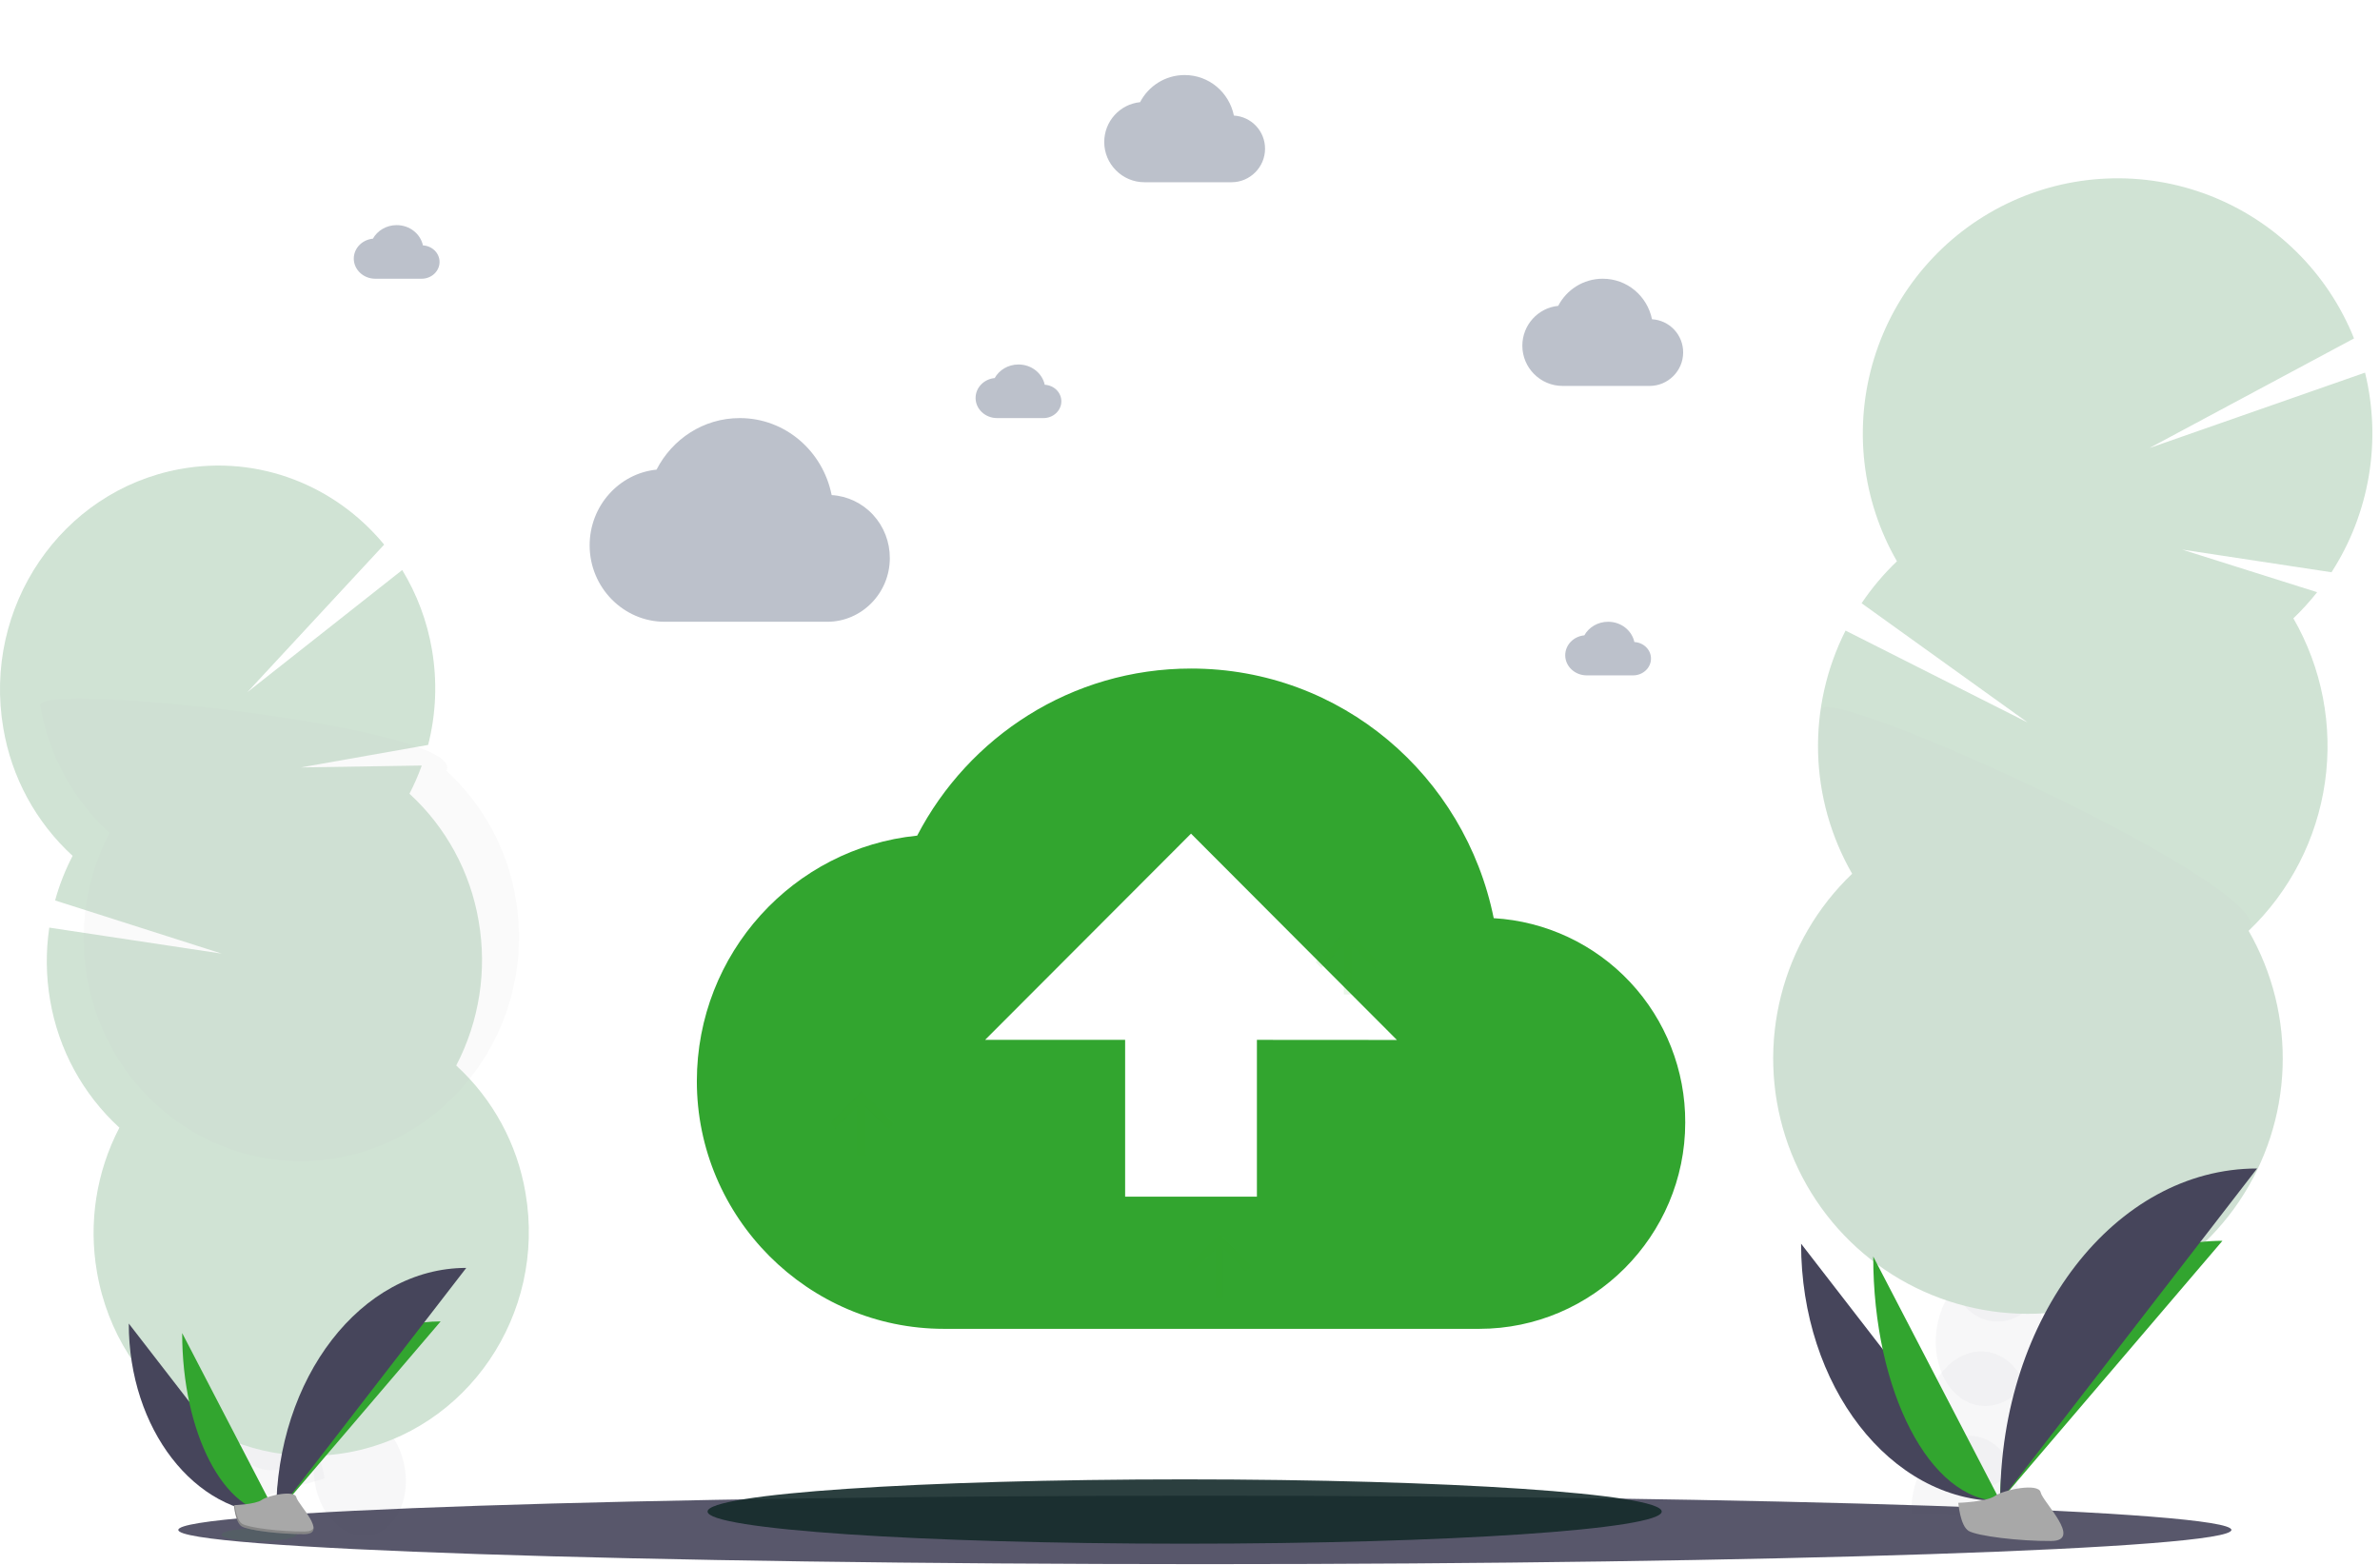 <svg width="222" height="146" viewBox="0 0 222 146" fill="none" xmlns="http://www.w3.org/2000/svg">
<g opacity="0.2">
<path opacity="0.2" d="M178.378 139.707C178.311 140.196 178.284 140.689 178.297 141.183C181.563 141.235 184.843 141.345 188.137 141.513C188.159 141.386 188.182 141.252 188.201 141.119C188.412 139.743 188.253 138.335 187.742 137.04C187.063 135.382 185.798 134.197 184.215 133.97C182.632 133.743 181.088 134.522 179.973 135.914C179.113 137.013 178.562 138.322 178.378 139.707Z" fill="#3F3D56"/>
<path opacity="0.2" d="M189.34 133.252C189.85 129.694 188.065 126.493 185.352 126.102C182.64 125.712 180.027 128.279 179.517 131.837C179.007 135.395 180.792 138.596 183.504 138.987C186.217 139.378 188.829 136.81 189.34 133.252Z" fill="#3F3D56"/>
<path opacity="0.2" d="M190.469 125.379C190.979 121.821 189.194 118.62 186.481 118.23C183.769 117.839 181.156 120.406 180.646 123.964C180.135 127.522 181.921 130.724 184.633 131.114C187.346 131.505 189.958 128.937 190.469 125.379Z" fill="#3F3D56"/>
<path opacity="0.2" d="M191.598 117.505C192.108 113.947 190.323 110.746 187.61 110.355C184.898 109.964 182.285 112.532 181.775 116.09C181.264 119.648 183.05 122.849 185.762 123.24C188.475 123.63 191.087 121.063 191.598 117.505Z" fill="#3F3D56"/>
<path opacity="0.2" d="M192.727 109.63C193.237 106.072 191.452 102.871 188.739 102.48C186.027 102.089 183.414 104.657 182.904 108.215C182.393 111.773 184.178 114.974 186.891 115.365C189.604 115.756 192.216 113.188 192.727 109.63Z" fill="#3F3D56"/>
<path d="M213.919 57.683C214.713 56.921 215.453 56.105 216.136 55.242L203.536 51.266L217.477 53.381C219.235 50.653 220.419 47.595 220.957 44.393C221.495 41.192 221.375 37.914 220.605 34.76L200.487 41.796L219.576 31.568C218.36 28.534 216.533 25.784 214.209 23.489C211.886 21.193 209.116 19.402 206.072 18.226C203.028 17.05 199.774 16.515 196.515 16.654C193.255 16.793 190.059 17.603 187.126 19.033C184.192 20.464 181.584 22.484 179.463 24.969C177.342 27.453 175.755 30.349 174.8 33.475C173.845 36.601 173.542 39.891 173.91 43.139C174.279 46.388 175.311 49.526 176.942 52.357C175.706 53.539 174.6 54.851 173.644 56.271L189.145 67.402L172.147 58.824C170.36 62.358 169.481 66.283 169.589 70.243C169.697 74.203 170.789 78.074 172.765 81.505C169.537 84.589 167.241 88.521 166.138 92.851C165.035 97.182 165.17 101.736 166.528 105.993C167.886 110.25 170.412 114.038 173.817 116.924C177.222 119.81 181.369 121.678 185.783 122.314C190.197 122.95 194.701 122.328 198.78 120.519C202.858 118.711 206.346 115.789 208.846 112.087C211.345 108.386 212.754 104.054 212.913 99.588C213.071 95.122 211.973 90.701 209.742 86.831C213.599 83.145 216.107 78.267 216.865 72.981C217.623 67.695 216.586 62.307 213.921 57.683H213.919Z" fill="#127127"/>
<path opacity="0.1" d="M169.819 66.206C169.052 71.492 170.089 76.883 172.762 81.505C169.535 84.589 167.238 88.521 166.135 92.851C165.032 97.181 165.167 101.736 166.525 105.993C167.883 110.25 170.409 114.038 173.814 116.924C177.219 119.81 181.366 121.678 185.78 122.314C190.195 122.95 194.698 122.328 198.777 120.519C202.855 118.711 206.343 115.789 208.843 112.087C211.342 108.386 212.751 104.054 212.91 99.588C213.069 95.121 211.97 90.701 209.739 86.83C213.466 83.274 170.197 63.56 169.819 66.206Z" fill="black"/>
</g>
<g opacity="0.2">
<path opacity="0.2" d="M21.871 139.115C21.945 139.539 22.055 139.956 22.199 140.362C24.861 139.503 27.55 138.689 30.267 137.921C30.253 137.808 30.236 137.692 30.215 137.575C30.023 136.379 29.52 135.255 28.757 134.315C27.766 133.127 26.424 132.492 25.079 132.742C23.733 132.991 22.688 134.056 22.154 135.528C21.75 136.679 21.652 137.915 21.871 139.115Z" fill="#3F3D56"/>
<path opacity="0.2" d="M25.76 137.109C28.074 136.743 29.553 133.93 29.063 130.827C28.574 127.724 26.3 125.506 23.986 125.873C21.672 126.24 20.193 129.053 20.683 132.156C21.173 135.258 23.446 137.476 25.76 137.109Z" fill="#3F3D56"/>
<path opacity="0.2" d="M34.471 143.253C36.791 142.877 38.265 140.052 37.763 136.942C37.262 133.832 34.975 131.615 32.655 131.991C30.335 132.366 28.862 135.192 29.363 138.302C29.865 141.412 32.152 143.629 34.471 143.253Z" fill="#3F3D56"/>
<path opacity="0.2" d="M31.796 108.759C34.11 108.392 35.589 105.58 35.1 102.477C34.61 99.374 32.337 97.156 30.022 97.523C27.708 97.89 26.229 100.703 26.719 103.806C27.209 106.908 29.482 109.126 31.796 108.759Z" fill="#3F3D56"/>
<path opacity="0.2" d="M30.617 101.909C32.932 101.542 34.411 98.729 33.921 95.627C33.431 92.524 31.158 90.306 28.844 90.673C26.529 91.04 25.05 93.853 25.54 96.955C26.03 100.058 28.303 102.276 30.617 101.909Z" fill="#3F3D56"/>
<path d="M38.193 74.039C38.635 73.19 39.019 72.311 39.342 71.41L28.061 71.587L39.934 69.489C40.679 66.577 40.799 63.539 40.286 60.577C39.839 57.955 38.899 55.443 37.517 53.173L23.068 64.573L35.832 50.803C31.32 45.321 24.158 42.398 16.768 43.761C5.721 45.793 -1.637 56.624 0.313 67.948C1.083 72.522 3.358 76.707 6.774 79.836C6.084 81.16 5.535 82.555 5.139 83.996L20.677 88.955L4.597 86.531C4.262 88.777 4.289 91.064 4.676 93.302C5.446 97.876 7.72 102.061 11.137 105.191C8.98 109.326 8.244 114.059 9.044 118.657C10.994 129.982 21.523 137.51 32.562 135.473C43.601 133.435 50.967 122.606 49.017 111.28C48.246 106.707 45.972 102.523 42.556 99.394C44.712 95.257 45.448 90.524 44.649 85.926C43.88 81.353 41.607 77.169 38.193 74.039Z" fill="#127127"/>
<path opacity="0.1" d="M3.758 65.806C4.528 70.381 6.802 74.566 10.219 77.695C8.062 81.831 7.326 86.564 8.126 91.161C10.076 102.486 20.606 110.015 31.645 107.977C42.683 105.94 50.05 95.11 48.099 83.785C47.328 79.212 45.054 75.028 41.638 71.898C43.716 67.913 3.361 63.506 3.758 65.806Z" fill="black"/>
</g>
<path d="M12.012 123.463C12.012 133.286 18.16 141.233 25.758 141.233L12.012 123.463Z" fill="#46455B"/>
<path d="M25.759 141.233C25.759 131.301 32.621 123.264 41.102 123.264L25.759 141.233Z" fill="#32A52F"/>
<path d="M16.993 124.353C16.993 133.684 20.913 141.233 25.759 141.233L16.993 124.353Z" fill="#32A52F"/>
<path d="M25.759 141.233C25.759 128.543 33.691 118.273 43.493 118.273L25.759 141.233Z" fill="#46455B"/>
<path opacity="0.9" d="M112.386 145.906C165.269 145.906 208.14 144.477 208.14 142.715C208.14 140.953 165.269 139.525 112.386 139.525C59.502 139.525 16.632 140.953 16.632 142.715C16.632 144.477 59.502 145.906 112.386 145.906Z" fill="#46455B"/>
<path opacity="0.9" d="M110.5 144C135.077 144 155 142.657 155 141C155 139.343 135.077 138 110.5 138C85.923 138 66 139.343 66 141C66 142.657 85.923 144 110.5 144Z" fill="#152B2B"/>
<path opacity="0.1" d="M24.171 143.755C26.105 143.755 27.672 143.489 27.672 143.162C27.672 142.834 26.105 142.568 24.171 142.568C22.238 142.568 20.671 142.834 20.671 143.162C20.671 143.489 22.238 143.755 24.171 143.755Z" fill="#32A52F"/>
<path d="M21.82 140.405C21.82 140.405 23.818 140.345 24.419 139.915C25.021 139.485 27.489 138.976 27.639 139.662C27.788 140.347 30.637 143.087 28.388 143.104C26.14 143.121 23.153 142.752 22.551 142.386C21.95 142.02 21.82 140.405 21.82 140.405Z" fill="#A8A8A8"/>
<path opacity="0.2" d="M28.426 142.865C26.177 142.882 23.188 142.512 22.589 142.146C22.131 141.868 21.948 140.865 21.888 140.403H21.82C21.82 140.403 21.948 142.018 22.547 142.384C23.147 142.751 26.132 143.121 28.384 143.102C29.035 143.102 29.259 142.865 29.248 142.522C29.158 142.732 28.909 142.861 28.426 142.865Z" fill="black"/>
<path d="M139.33 85.649C136.641 72.369 125.117 62.364 111.097 62.364C99.957 62.364 90.353 68.715 85.551 77.95C74.026 79.105 65 88.921 65 100.86C65 113.562 75.37 123.957 88.048 123.957H137.987C148.55 123.957 157.194 115.295 157.194 104.71C157.214 99.846 155.373 95.159 152.051 91.614C148.728 88.068 144.176 85.934 139.33 85.649ZM117.241 97.001V111.629H104.949V97.001H91.888L111.095 77.763L130.302 97.01L117.241 97.001Z" fill="#32A52F"/>
<path d="M77.575 46.183C76.758 42.087 73.258 39 69 39C65.617 39 62.7 40.959 61.241 43.808C57.741 44.164 55 47.192 55 50.875C55 54.793 58.149 58 62 58H77.167C80.375 58 83 55.328 83 52.063C83.006 50.562 82.447 49.117 81.438 48.023C80.429 46.929 79.046 46.271 77.575 46.183Z" fill="#BCC1CB"/>
<path d="M154.094 29.781C153.656 27.625 151.781 26 149.5 26C147.687 26 146.125 27.031 145.344 28.531C143.469 28.718 142 30.312 142 32.25C142 34.312 143.687 36 145.75 36H153.875C155.594 36 157 34.594 157 32.875C157.003 32.086 156.704 31.325 156.163 30.749C155.623 30.173 154.882 29.827 154.094 29.781Z" fill="#BCC1CB"/>
<path d="M115.094 10.781C114.656 8.625 112.781 7 110.5 7C108.687 7 107.125 8.031 106.344 9.531C104.469 9.718 103 11.312 103 13.25C103 15.312 104.687 17 106.75 17H114.875C116.594 17 118 15.594 118 13.875C118.003 13.086 117.704 12.325 117.163 11.749C116.623 11.173 115.882 10.827 115.094 10.781Z" fill="#BCC1CB"/>
<path d="M97.45 35.891C97.217 34.812 96.217 34 95 34C94.033 34 93.2 34.516 92.783 35.266C91.783 35.359 91 36.156 91 37.125C91 38.156 91.9 39 93 39H97.333C98.25 39 99 38.297 99 37.438C99.002 37.043 98.842 36.662 98.554 36.375C98.265 36.087 97.87 35.914 97.45 35.891Z" fill="#BCC1CB"/>
<path d="M39.45 22.89C39.217 21.812 38.217 21 37 21C36.033 21 35.2 21.516 34.783 22.265C33.783 22.359 33 23.156 33 24.125C33 25.156 33.9 26 35 26H39.333C40.25 26 41 25.297 41 24.438C41.002 24.043 40.842 23.662 40.554 23.375C40.265 23.087 39.87 22.914 39.45 22.89Z" fill="#BCC1CB"/>
<path d="M152.45 59.891C152.217 58.812 151.217 58 150 58C149.033 58 148.2 58.516 147.783 59.266C146.783 59.359 146 60.156 146 61.125C146 62.156 146.9 63 148 63H152.333C153.25 63 154 62.297 154 61.438C154.002 61.043 153.842 60.662 153.554 60.375C153.265 60.087 152.87 59.914 152.45 59.891Z" fill="#BCC1CB"/>
<g opacity="0.1">
<path opacity="0.1" d="M71.242 0.17L71.272 0.154C71.265 0.115 71.259 0.076 71.255 0.037C71.254 0.045 71.254 0.053 71.255 0.062C71.249 0.098 71.245 0.134 71.242 0.17Z" fill="black"/>
</g>
<path d="M168 116.014C168 129.285 176.308 140.025 186.575 140.025L168 116.014Z" fill="#46455B"/>
<path d="M186.575 140.025C186.575 126.603 195.845 115.745 207.304 115.745L186.575 140.025Z" fill="#32A52F"/>
<path d="M174.73 117.21C174.73 129.817 180.027 140.018 186.576 140.018L174.73 117.21Z" fill="#32A52F"/>
<path d="M186.575 140.025C186.575 122.876 197.291 109 210.535 109L186.575 140.025Z" fill="#46455B"/>
<path d="M182.666 140.187C182.666 140.187 185.3 140.106 186.094 139.539C186.889 138.973 190.147 138.296 190.344 139.205C190.54 140.114 194.303 143.723 191.329 143.748C188.356 143.772 184.419 143.284 183.626 142.804C182.833 142.323 182.666 140.187 182.666 140.187Z" fill="#A8A8A8"/>
<path opacity="0.1" d="M126.096 92.765V88.202L128.194 90.305L128.719 89.76L125.721 86.756L122.723 89.76L123.247 90.284L125.346 88.202V92.765H126.096Z" fill="#32A52F"/>
<path opacity="0.1" d="M80.749 107.787V103.224L82.848 105.327L83.372 104.783L80.374 101.778L77.376 104.783L77.901 105.307L79.999 103.224V107.787H80.749Z" fill="#32A52F"/>
<path opacity="0.1" d="M114.103 121.12V116.557L116.202 118.66L116.727 118.115L113.729 115.111L110.73 118.115L111.255 118.639L113.354 116.557V121.12H114.103Z" fill="#32A52F"/>
</svg>

